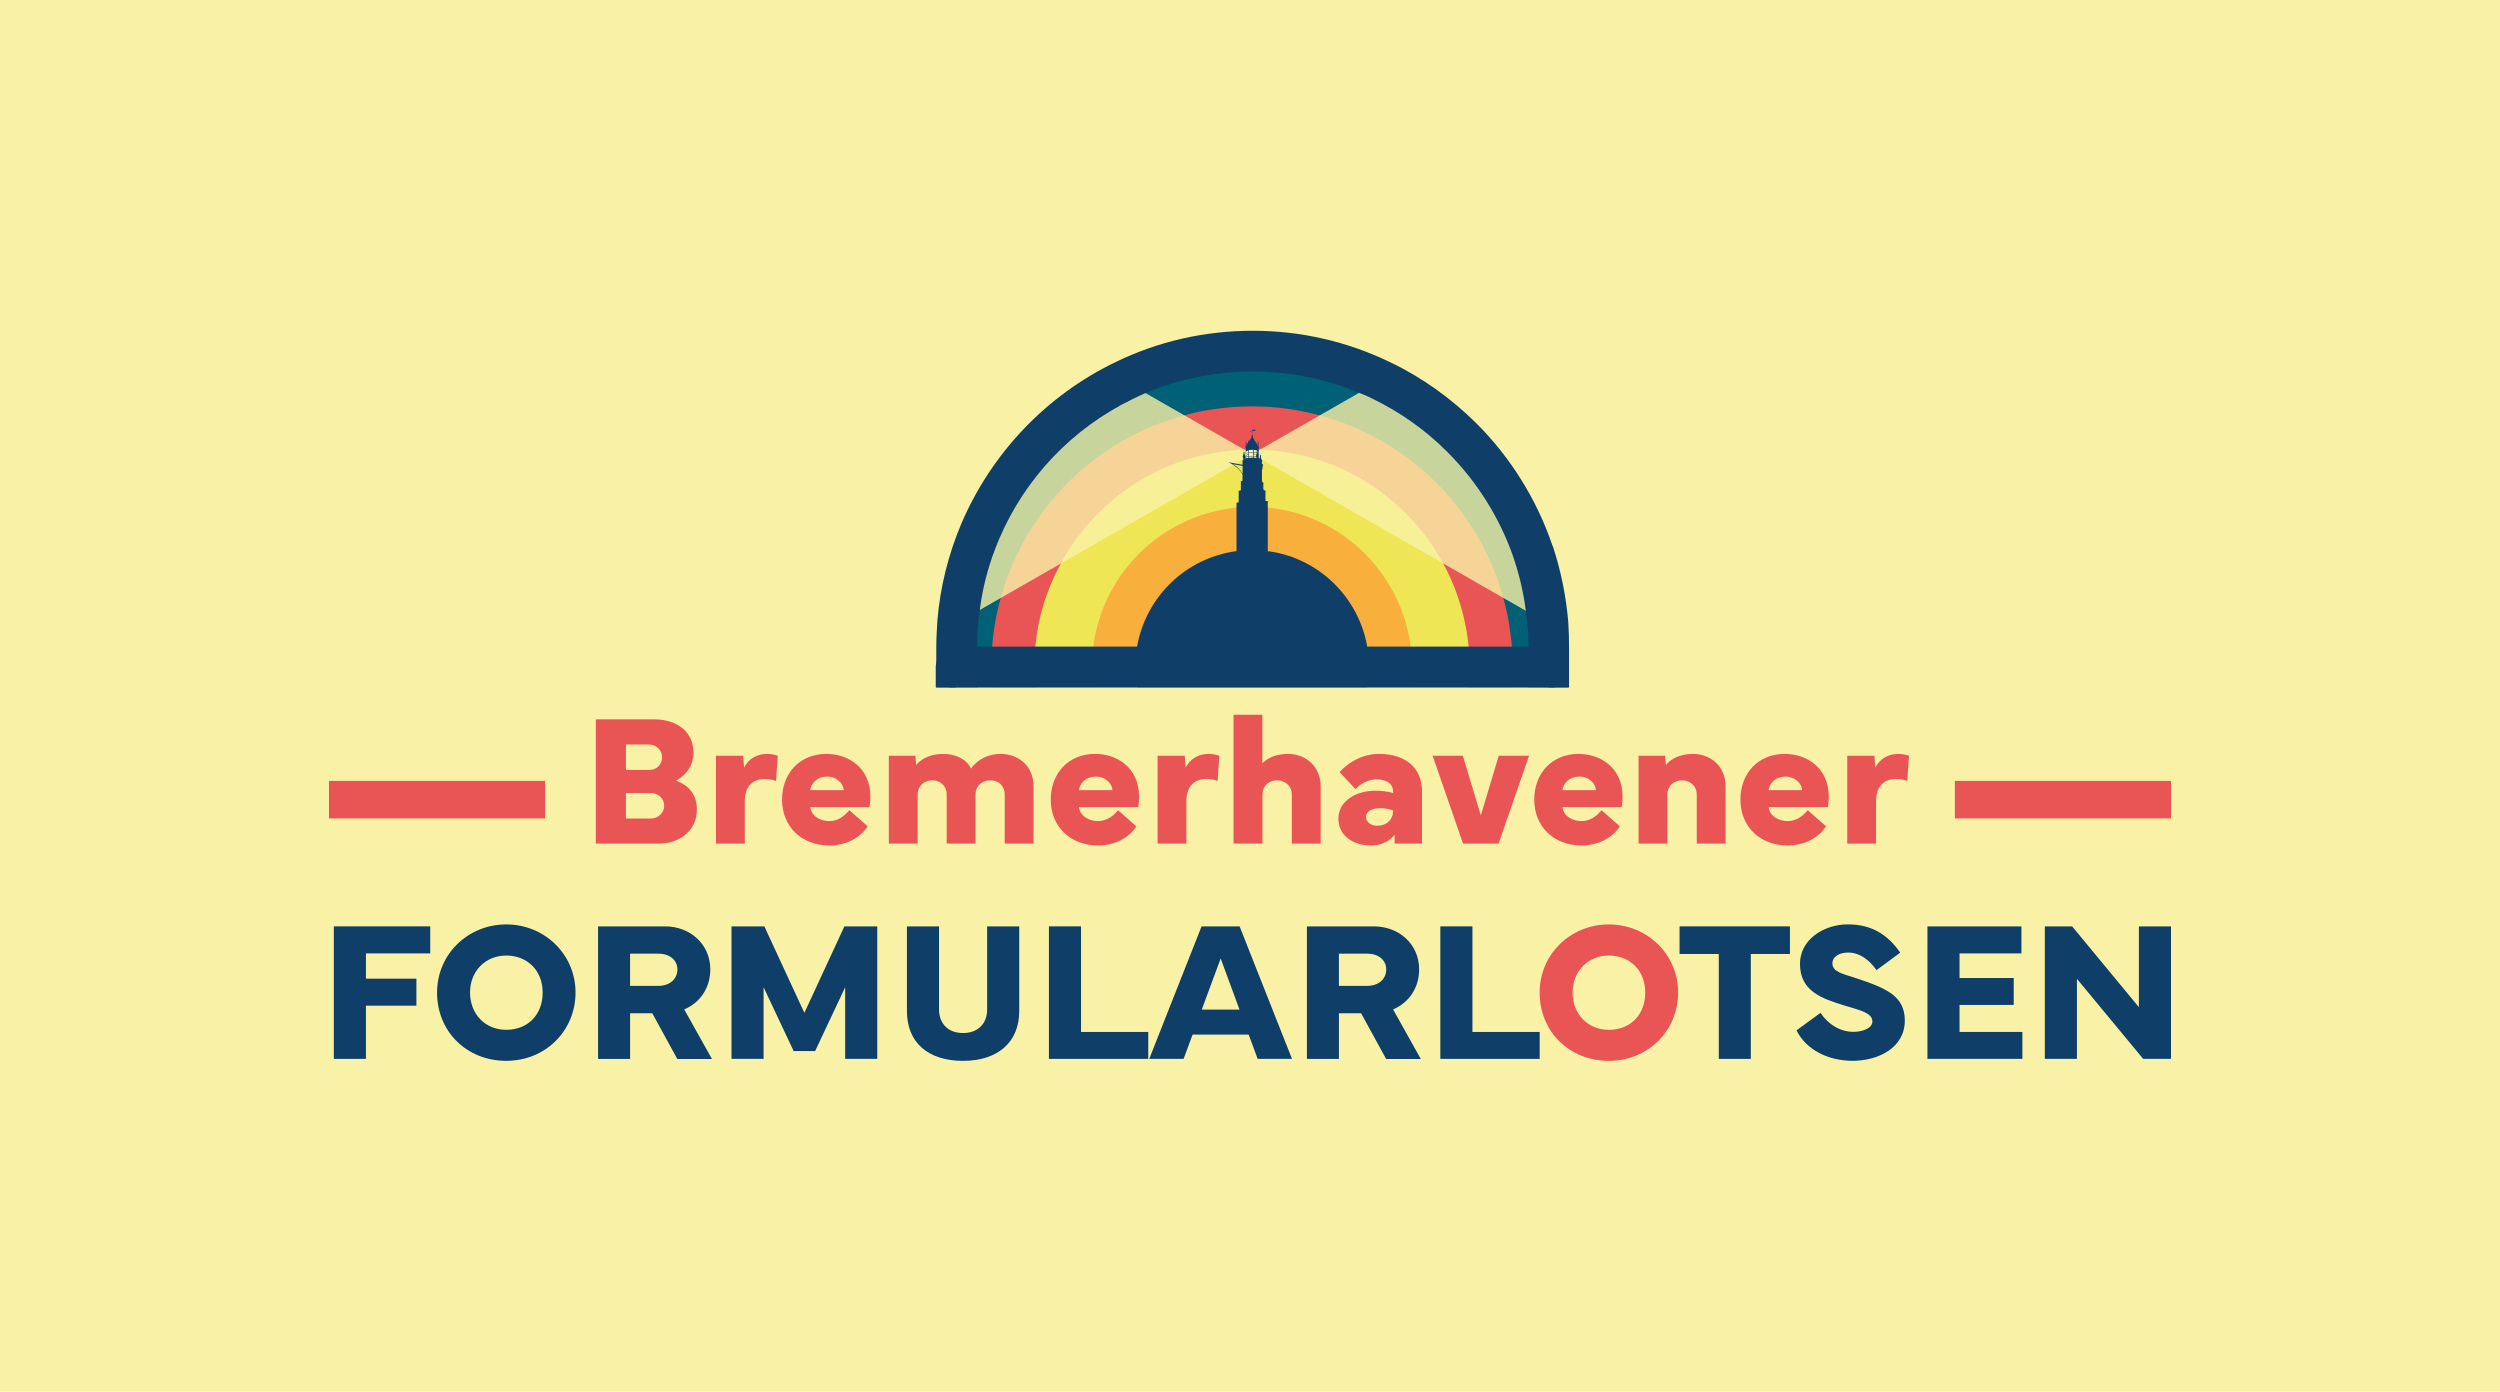 <?xml version="1.0" encoding="UTF-8"?><svg id="Ebene_1" xmlns="http://www.w3.org/2000/svg" viewBox="0 0 1024 570"><defs><style>.cls-1{fill:#0f3f69;}.cls-2{opacity:.8;}.cls-2,.cls-3{fill:#f9f2a6;}.cls-4{fill:#006176;}.cls-5{fill:#f8af3b;}.cls-6{fill:#eee655;}.cls-7{fill:#e95555;}.cls-8{fill:none;stroke:#e95555;stroke-miterlimit:10;stroke-width:15.38px;}</style></defs><rect class="cls-3" width="1024" height="570"/><g><g><path class="cls-4" d="M637.01,281.57h-248.27c-.45-5.46-.45-10.81-.11-16.16,.45-6.8,1.45-13.59,3.01-20.28,2.12-9.47,5.46-18.61,9.81-27.41,3.01-5.91,6.46-11.7,10.47-17.27,13.71-18.83,31.87-33.32,52.82-42.01,8.91-3.79,18.39-6.46,28.19-8.02,6.57-1.11,13.26-1.67,19.95-1.67,16.6,0,32.87,3.34,48.03,9.69,11.48,4.9,22.4,11.48,32.09,19.72,15.49,13.04,27.41,29.53,34.99,48.03,2.56,6.24,4.57,12.59,6.13,19.17,.56,2.67,1.11,5.24,1.56,7.91,.67,4.12,1.11,8.13,1.34,12.15,.45,5.46,.45,10.81,0,16.16Z"/><path class="cls-7" d="M619.52,271.09c.11,3.57,0,7.02-.22,10.47h-212.83c-.33-3.45-.45-7.02-.33-10.47-.11-2.12,0-4.23,.22-6.24,.56-6.8,1.67-13.48,3.57-19.95,3.23-12.03,8.8-23.62,16.38-34.1,14.6-20.17,35.21-34.43,58.84-40.67,3.46-1,7.02-1.78,10.59-2.34,5.68-.89,11.48-1.34,17.16-1.34,9.36,0,18.72,1.23,27.63,3.68,15.04,4.01,29.08,11.37,41.12,21.51,16.6,13.93,28.41,32.54,34.1,53.26,1,3.68,1.89,7.47,2.45,11.25,.45,2.9,.78,5.79,1.11,8.69,.11,2.12,.22,4.12,.22,6.24Z"/><path class="cls-6" d="M601.8,271.09c.22,3.45,.11,7.02-.33,10.47h-177.18c-.45-3.45-.56-7.02-.45-10.47,0-2.12,.11-4.12,.22-6.24,1.11-11.92,4.57-23.4,10.47-33.99,1.67-3.34,3.79-6.57,6.02-9.69,13.93-19.39,34.54-32.09,58.06-35.88,3.68-.56,7.35-1,11.14-1.11,.11,0,.22-.11,.45,0,.89-.11,1.78-.11,2.67-.11s1.78,0,2.67,.11c.11-.11,.33-.11,.45,0,19.84,.67,39,8.02,54.27,20.95,8.58,7.24,15.6,15.93,20.84,25.63,4.79,8.69,8.02,18.27,9.69,28.19,.33,2.01,.56,3.9,.78,5.91,.11,2.01,.22,4.12,.22,6.24Z"/><path class="cls-5" d="M578.29,271.09c.11,3.57,0,7.02-.45,10.47h-129.93c-.56-3.57-.67-7.02-.56-10.47,0-2.12,.11-4.23,.45-6.24,3.57-28.08,25.3-51.59,54.6-56.38,1.34-.22,2.67-.45,4.01-.56,4.35-.45,8.58-.45,12.81,0,28.86,2.79,53.38,24.85,58.28,54.82,.11,.67,.22,1.45,.22,2.12,.33,2.12,.56,4.12,.56,6.24Z"/><path class="cls-1" d="M560.8,273.21c0,2.9-.22,5.68-.78,8.36h-94.27c-.56-2.67-.78-5.46-.78-8.36,0-.67,0-1.45,.11-2.12,0-2.12,.22-4.23,.67-6.24,3.57-20.39,19.95-36.33,40.67-39.11,2.12-.33,4.23-.45,6.46-.45s4.23,.11,6.35,.45c20.73,2.67,37.22,18.72,40.78,39.11,.45,2.01,.67,4.12,.67,6.24,.11,.67,.11,1.45,.11,2.12Z"/><path class="cls-2" d="M634.11,245.37v10.04l-.09-.05-18.23-10.44-24.57-14.07-74.47-42.65-.89-.51-.28-.16h0s-1.06-.61-1.06-.61h-.01s-1-.58-1-.58l-.29-.16-.35-.2,.35-.2,.29-.16,.41-.23,.21-.12,.67-.38,.74-.42,.48-.28,24.54-14.05,20.34-11.65,4.74-2.71c12.41,5.96,23.64,13.98,33.27,23.6,13.02,13.02,23.09,28.99,29.14,46.81,0,.01,0,.02,.01,.04,2.53,6.19,4.57,12.6,6.07,19.16Z"/><path class="cls-2" d="M512.85,185.97l-1.35,.77-.39,.22-.67,.38-.19,.12-.32,.18-.77,.44-3.03,1.74-.57,.32-.2,.12-.21,.12-70.65,40.46-24.64,14.11-17.56,10.06-.71,.41v-10.25c2.19-9.45,5.5-18.64,9.89-27.39,11.48-27.06,32.52-49.08,58.87-61.84l4.4,2.51,20.39,11.68,24.56,14.06,.55,.31,.45,.26,.58,.33,.22,.12,.18,.11,.2,.11,.97,.55Z"/><path class="cls-1" d="M642.36,254.71c-.89-10.36-2.9-20.5-6.24-30.76-.11-.11-.11-.33-.22-.45-6.35-18.72-17.05-35.99-31.09-50.03-10.47-10.36-22.4-18.94-35.55-25.18-17.61-8.47-36.44-12.81-56.16-12.81s-38.78,4.35-56.38,12.93c-28.3,13.71-50.59,37.22-62.96,66.08-5.35,12.7-8.69,26.07-9.81,39.78-.22,3.68-.45,7.24-.45,10.81v16.49h16.71v-16.71c0-3.01,.11-6.13,.45-9.14,.11-2.01,.33-4.01,.67-5.91,1.23-9.92,3.9-19.5,7.8-28.75,10.7-25.3,30.2-45.69,54.82-57.61,1.78-.89,3.45-1.67,5.24-2.45,13.93-5.79,28.64-8.8,43.9-8.8s29.75,2.9,43.57,8.69c1.78,.67,3.57,1.45,5.35,2.34,11.48,5.57,21.95,12.93,30.98,22.06,12.15,12.15,21.51,27.19,27.08,43.46v.11c2.34,6.91,4.01,14.15,4.9,21.39,.33,1.89,.56,3.9,.67,5.79,.33,2.79,.45,5.91,.45,8.8v16.71h16.6v-16.49c0-3.45-.11-7.02-.33-10.36Z"/><rect class="cls-3" x="391.42" y="271.09" width="242.81" height="10.47"/><path class="cls-1" d="M637.01,265.41c-.89-.33-1.89-.56-2.9-.56h-242.47c-1.11,0-2.12,.22-3.01,.56-2.67,1-4.57,3.34-5.13,6.13-.11,.56-.22,1.11-.22,1.67v8.36h259.19v-8.36c0-3.57-2.34-6.57-5.46-7.8Z"/><path class="cls-1" d="M518.34,205.12v-3.68l.11-.11v-.11l-.33-.33h-.33v-.11h.11v-.11l-.22-.11h-.22v-2.56h.11v-.22l-.56-.33v-.22l-.11-.33v-4.57l.22-.22v-.89s.22-.45,.22-.78-.45-.45-.45-.45v-.89s.11,0,.11-.33c0-.22-.11-.33-.22-.56q-.11,0-.11-.11c-.11-.11-.22-1.23-.22-1.23,0,0,.11,0,.11-.11s-.22-.22-.22-.22v-.33h-.22v.45h-.22l.22,.33-.22,.67-.11,.22-.22-.11v-4.01l.11-.22v-.11l-.11-.11v-1.89h-.11v-.33h-.11v.33h-.11v.22h.11v1.34c0-.45-.33-.78-.33-.78v-1.11h.11v-.11h-.11v-.45h-.11v.33l-.11,.11v.11h.11v.89s-1.11-1.67-1.45-2.23c-.33-.67-.33-1.11-.33-1.11v-.11c0-.22-.22-.33-.22-.33v-1.67l1.34-.11s-.11-.11-.11-.22c-.11-.11,.11-.33,.11-.33l-.33,.11v-.22l-1,.56v-.56h-.11v.67l-.67,.22-.11,.11,.11,.11,.67-.33v1.78c-.22,0-.22,.33-.22,.33h.11c0,.56-.45,1.11-.45,1.11l-.78,1.23v-.56h-.22v.89l-.33,.56v-.33h-.22v.56c-.22,.33-.22,1-.22,1v-2.12h-.22v2.23l-.11,.11,.11,.22v4.23c-.22,0-.33,.11-.33,.11l.11-.22v-.11l.11-.11v-.22l-.45-1.56h.22l-.22-.22v-.33h-.33v.45h-.11l.11,.22-.33,1.11v.45l.22,.22v.67s-.33,.33-.33,.56v1.56c-.89-.11-1.78-.33-2.67-.45-1.11-.22-2.12-.45-3.12-.56,.67,.22,1.34,.67,2.12,1.11,1.11,.78,2.34,1.78,3.34,3.23,.11,.22,.22,.45,.33,.67v2.56l-.67,.22v3.68l-.89,.22v4.68l-.89,.22v21.17l12.81,.67v-22.06l.22-.22v-.11l-1.11-.22Zm-11.14-13.37c-.67-.67-1.23-1.11-1.78-1.45-.22-.11-.33-.22-.45-.33l.56,.22,3.45,.67v3.12c-.45-.67-1-1.45-1.78-2.23Z"/><g id="Fenster_Leuchthaus_"><polygon class="cls-3" points="510.4 184.89 510.4 185.66 511.29 185.38 511.29 184.47 510.4 184.89"/><polygon class="cls-3" points="510.4 185.76 510.4 186.41 511.29 185.99 511.29 185.47 510.4 185.76"/><path class="cls-3" d="M511.29,186.12s-.89,.48-.89,.48v.34l.89-.14v-.68Z"/><polygon class="cls-3" points="510.4 187.07 510.4 187.22 510.58 187.67 511.29 187.6 511.29 186.94 510.4 187.07"/><polygon class="cls-3" points="511.5 184.34 511.5 185.32 513.2 185.2 513.2 184.23 511.5 184.34"/><polygon class="cls-3" points="511.5 185.45 511.5 186.77 513.2 186.77 513.2 185.32 511.5 185.45"/><polygon class="cls-3" points="511.5 186.94 511.5 187.52 513.2 187.43 513.2 186.92 511.5 186.94"/><polygon class="cls-3" points="513.48 184.23 513.48 185.19 514.72 185.32 514.62 185.16 514.62 185.1 514.78 185.1 514.78 184.65 514.81 184.65 514.81 184.47 513.48 184.23"/><polygon class="cls-3" points="513.48 185.32 513.48 185.87 514.68 186.04 514.77 185.49 513.48 185.32"/><polygon class="cls-3" points="513.48 186 513.48 186.77 514.5 186.92 514.46 186.88 514.46 186.49 514.56 186.49 514.64 186.17 513.52 186 513.48 186"/><polygon class="cls-3" points="513.48 186.92 513.48 187.41 514.6 187.61 514.6 187.14 514.47 187.06 513.48 186.92"/><polygon class="cls-3" points="515.09 184.73 515.09 185.07 515.27 185.19 515.27 185.32 515.15 185.32 515.14 185.58 515.29 185.58 515.29 184.99 515.09 184.73"/></g></g><g><path class="cls-1" d="M136.74,379.44h39.49v11.07h-26.34v10.35h20.67v11.07h-20.67v21.79h-13.15v-54.28Z"/><path class="cls-1" d="M179.02,406.54c0-15.67,12.63-27.9,28.34-27.9s28.38,12.27,28.38,27.9-12.27,27.98-28.38,27.98-28.34-11.87-28.34-27.98Zm13.51,0c0,8.67,6.04,15.27,14.83,15.27s14.91-6.12,14.91-15.27-6.4-15.15-14.91-15.15-14.83,6.36-14.83,15.15Z"/><path class="cls-1" d="M244.97,433.72v-54.28h27.42c10.23,0,18.55,7.24,18.55,17.63,0,7.75-4.36,13.71-10.67,16.39l11.35,20.31h-14.19l-10.27-18.75h-9.07v18.71h-13.11Zm13.11-29.9h11.47c4.96,0,7.91-2.92,7.91-6.76,0-3.6-2.92-6.44-7.91-6.44h-11.47v13.19Z"/><path class="cls-1" d="M299.61,379.44h13.47l16.39,35.42,16.39-35.42h13.47v54.28h-13.15v-29.34l-12.31,26.14h-8.79l-12.31-26.14v29.34h-13.15v-54.28Z"/><path class="cls-1" d="M384.63,379.44v34.02c0,5.92,3.84,9.67,9.83,9.67s9.87-3.72,9.87-9.67v-34.02h13.15v34.74c0,12.63-8.71,20.35-23.02,20.35s-22.98-7.48-22.98-20.35v-34.74h13.15Z"/><path class="cls-1" d="M470.33,433.72h-40.69v-54.28h13.15v43.25h27.54v11.03Z"/><path class="cls-1" d="M492.15,379.44h15.59l21.47,54.28h-14.07l-3.68-9.95h-22.98l-3.68,9.95h-14.07l21.43-54.28Zm.08,34.1h15.47l-7.71-20.95-7.75,20.95Z"/><path class="cls-1" d="M535.31,433.72v-54.28h27.42c10.23,0,18.55,7.24,18.55,17.63,0,7.75-4.36,13.71-10.67,16.39l11.35,20.31h-14.19l-10.27-18.75h-9.07v18.71h-13.11Zm13.11-29.9h11.47c4.96,0,7.91-2.92,7.91-6.76,0-3.6-2.92-6.44-7.91-6.44h-11.47v13.19Z"/><path class="cls-1" d="M630.65,433.72h-40.69v-54.28h13.15v43.25h27.54v11.03Z"/><path class="cls-7" d="M630.64,406.54c0-15.67,12.63-27.9,28.34-27.9s28.38,12.27,28.38,27.9-12.27,27.98-28.38,27.98-28.34-11.87-28.34-27.98Zm13.51,0c0,8.67,6.04,15.27,14.83,15.27s14.91-6.12,14.91-15.27-6.4-15.15-14.91-15.15-14.83,6.36-14.83,15.15Z"/><path class="cls-1" d="M687.95,379.44h45.21v11.31h-16.03v42.97h-13.11v-42.97h-16.07v-11.31Z"/><path class="cls-1" d="M745.71,414.85c3.08,4.8,8.15,7.79,13.43,7.79,4.28,0,7.79-1.72,7.79-4.2,0-3.48-4.6-4.52-11.11-6.48-9.71-2.92-18.55-6.04-18.55-17.15,0-9.99,9.75-16.19,19.71-16.19s16.55,4.6,21.35,11.59l-9.71,7.16c-2.4-3.44-6.36-7.2-11.63-7.2-3.8,0-6.44,1.8-6.44,4.4,0,3.6,4.16,4.24,10.03,6.2,12.27,4.08,19.63,7.32,19.63,17.23,0,11.31-11.03,16.51-21.39,16.51-9.75,0-18.91-4.32-22.98-12.47l9.87-7.2Z"/><path class="cls-1" d="M789.48,379.44h38.49v11.07h-25.34v10.07h22.19v11.03h-22.19v11.07h25.74v11.03h-38.89v-54.28Z"/><path class="cls-1" d="M837.56,433.72v-54.28h11.19l27.34,33.1v-33.1h13.15v54.28h-11.39l-27.14-32.78v32.78h-13.15Z"/></g><g><g><path class="cls-7" d="M244.05,345.54v-50.91h23.81c9.49,0,16.16,5.14,16.16,13.57,0,5.1-2.55,9-7.09,11.58,6,2.25,8.51,6.41,8.51,11.85,0,7.72-5.92,13.91-15.9,13.91h-25.49Zm21.89-30.18c3.41,0,5.25-2.55,5.25-5.21s-2.02-5.21-5.62-5.21h-9.19v10.42h9.56Zm.49,19.91c3.56,0,5.62-2.66,5.62-5.17,0-2.77-2.02-5.29-5.62-5.29h-10.05v10.46h10.05Z"/><path class="cls-7" d="M293.27,345.54v-35.99h11.13l.37,4.91c1.69-3.56,5.25-5.66,9.41-5.66,1.42,0,2.89,.26,4.39,.75l-.71,10.31c-1.5-.52-3.04-.79-4.54-.79-4.46,0-8.25,2.44-8.25,9.15v17.32h-11.81Z"/><path class="cls-7" d="M338.51,308.8c8.85,0,18,5.55,18,17.58,0,1.31-.11,2.74-.34,4.2h-24.29c.49,3.9,4.24,5.74,7.95,5.74,3.22,0,6.11-2.02,8.06-4.46l7.5,6.6c-2.74,4.35-8.4,7.84-15.71,7.84-11.43,0-19.35-7.8-19.35-18.75s7.35-18.75,18.18-18.75Zm-6.64,14.85h13.72c-.11-2.81-2.96-5.55-6.75-5.55-4.12,0-6.56,2.59-6.97,5.55Z"/><path class="cls-7" d="M364.08,309.55h10.83l.37,3.79c2.55-3.22,6.9-4.54,11.13-4.54,4.8,0,9.41,2.02,11.32,6,2.92-4.12,7.57-6,12.11-6,6.94,0,13.5,4.57,13.5,13.35v23.39h-11.81v-20.02c0-4.01-2.92-5.92-5.89-5.92s-6.07,1.91-6.07,5.92v20.02h-11.81v-20.02c0-4.01-3.04-5.92-5.89-5.92s-6,1.91-6,5.92v20.02h-11.81v-35.99Z"/><path class="cls-7" d="M448.57,308.8c8.85,0,18,5.55,18,17.58,0,1.31-.11,2.74-.34,4.2h-24.29c.49,3.9,4.24,5.74,7.95,5.74,3.22,0,6.11-2.02,8.06-4.46l7.5,6.6c-2.74,4.35-8.4,7.84-15.71,7.84-11.43,0-19.35-7.8-19.35-18.75s7.35-18.75,18.18-18.75Zm-6.64,14.85h13.72c-.11-2.81-2.96-5.55-6.75-5.55-4.12,0-6.56,2.59-6.97,5.55Z"/><path class="cls-7" d="M474.14,345.54v-35.99h11.13l.37,4.91c1.69-3.56,5.25-5.66,9.41-5.66,1.42,0,2.89,.26,4.39,.75l-.71,10.31c-1.5-.52-3.04-.79-4.54-.79-4.46,0-8.25,2.44-8.25,9.15v17.32h-11.81Z"/><path class="cls-7" d="M505.25,345.54v-52.79h11.81v19.91c2.59-2.74,6.64-3.86,10.57-3.86,6.79,0,13.31,4.76,13.31,13.35v23.39h-11.81v-20.02c0-4.01-3.19-5.92-6.04-5.92s-6,1.91-6,5.92v20.02h-11.85Z"/><path class="cls-7" d="M548.21,335.34c0-7.16,7.05-11.47,15.22-11.47,2.59,0,5.02,.34,7.2,.94v-.71c0-2.81-2.47-4.87-6.75-4.87-3.64,0-6.75,1.87-8.66,4.01l-6.52-7.01c2.74-3.04,8.36-7.42,16.2-7.42,10.95,0,17.55,5.77,17.55,15.37v21.37h-11.21v-3.67c-1.84,2.47-5.32,4.42-9.6,4.42-7.61,0-13.42-4.12-13.42-10.95Zm16.01,2.89c3.6,0,6.41-2.44,6.41-6.26-1.27-.56-3.34-.94-5.1-.94-3.67,0-6,1.27-6,3.6,0,2.14,1.95,3.6,4.69,3.6Z"/><path class="cls-7" d="M586.78,309.55h12.41l7.35,24.44,7.35-24.44h12.41l-12.48,35.99h-14.55l-12.48-35.99Z"/><path class="cls-7" d="M646.61,308.8c8.85,0,18,5.55,18,17.58,0,1.31-.11,2.74-.34,4.2h-24.29c.49,3.9,4.24,5.74,7.95,5.74,3.22,0,6.11-2.02,8.06-4.46l7.5,6.6c-2.74,4.35-8.4,7.84-15.71,7.84-11.43,0-19.35-7.8-19.35-18.75s7.35-18.75,18.18-18.75Zm-6.64,14.85h13.72c-.11-2.81-2.96-5.55-6.75-5.55-4.12,0-6.56,2.59-6.97,5.55Z"/><path class="cls-7" d="M671.16,345.54v-35.99h10.83l.37,3.79c2.55-3.22,6.9-4.54,11.13-4.54,6.79,0,13.31,4.76,13.31,13.35v23.39h-11.81v-20.02c0-4.01-3.19-5.92-6.04-5.92s-6,1.91-6,5.92v20.02h-11.81Z"/><path class="cls-7" d="M731.06,308.8c8.85,0,18,5.55,18,17.58,0,1.31-.11,2.74-.34,4.2h-24.29c.49,3.9,4.24,5.74,7.95,5.74,3.22,0,6.11-2.02,8.06-4.46l7.5,6.6c-2.74,4.35-8.4,7.84-15.71,7.84-11.43,0-19.35-7.8-19.35-18.75s7.35-18.75,18.18-18.75Zm-6.64,14.85h13.72c-.11-2.81-2.96-5.55-6.75-5.55-4.12,0-6.56,2.59-6.97,5.55Z"/><path class="cls-7" d="M756.63,345.54v-35.99h11.13l.37,4.91c1.69-3.56,5.25-5.66,9.41-5.66,1.42,0,2.89,.26,4.39,.75l-.71,10.31c-1.5-.52-3.04-.79-4.54-.79-4.46,0-8.25,2.44-8.25,9.15v17.32h-11.81Z"/></g><line class="cls-8" x1="800.71" y1="327.54" x2="889.25" y2="327.54"/><line class="cls-8" x1="134.75" y1="327.54" x2="223.29" y2="327.54"/></g></g></svg>
